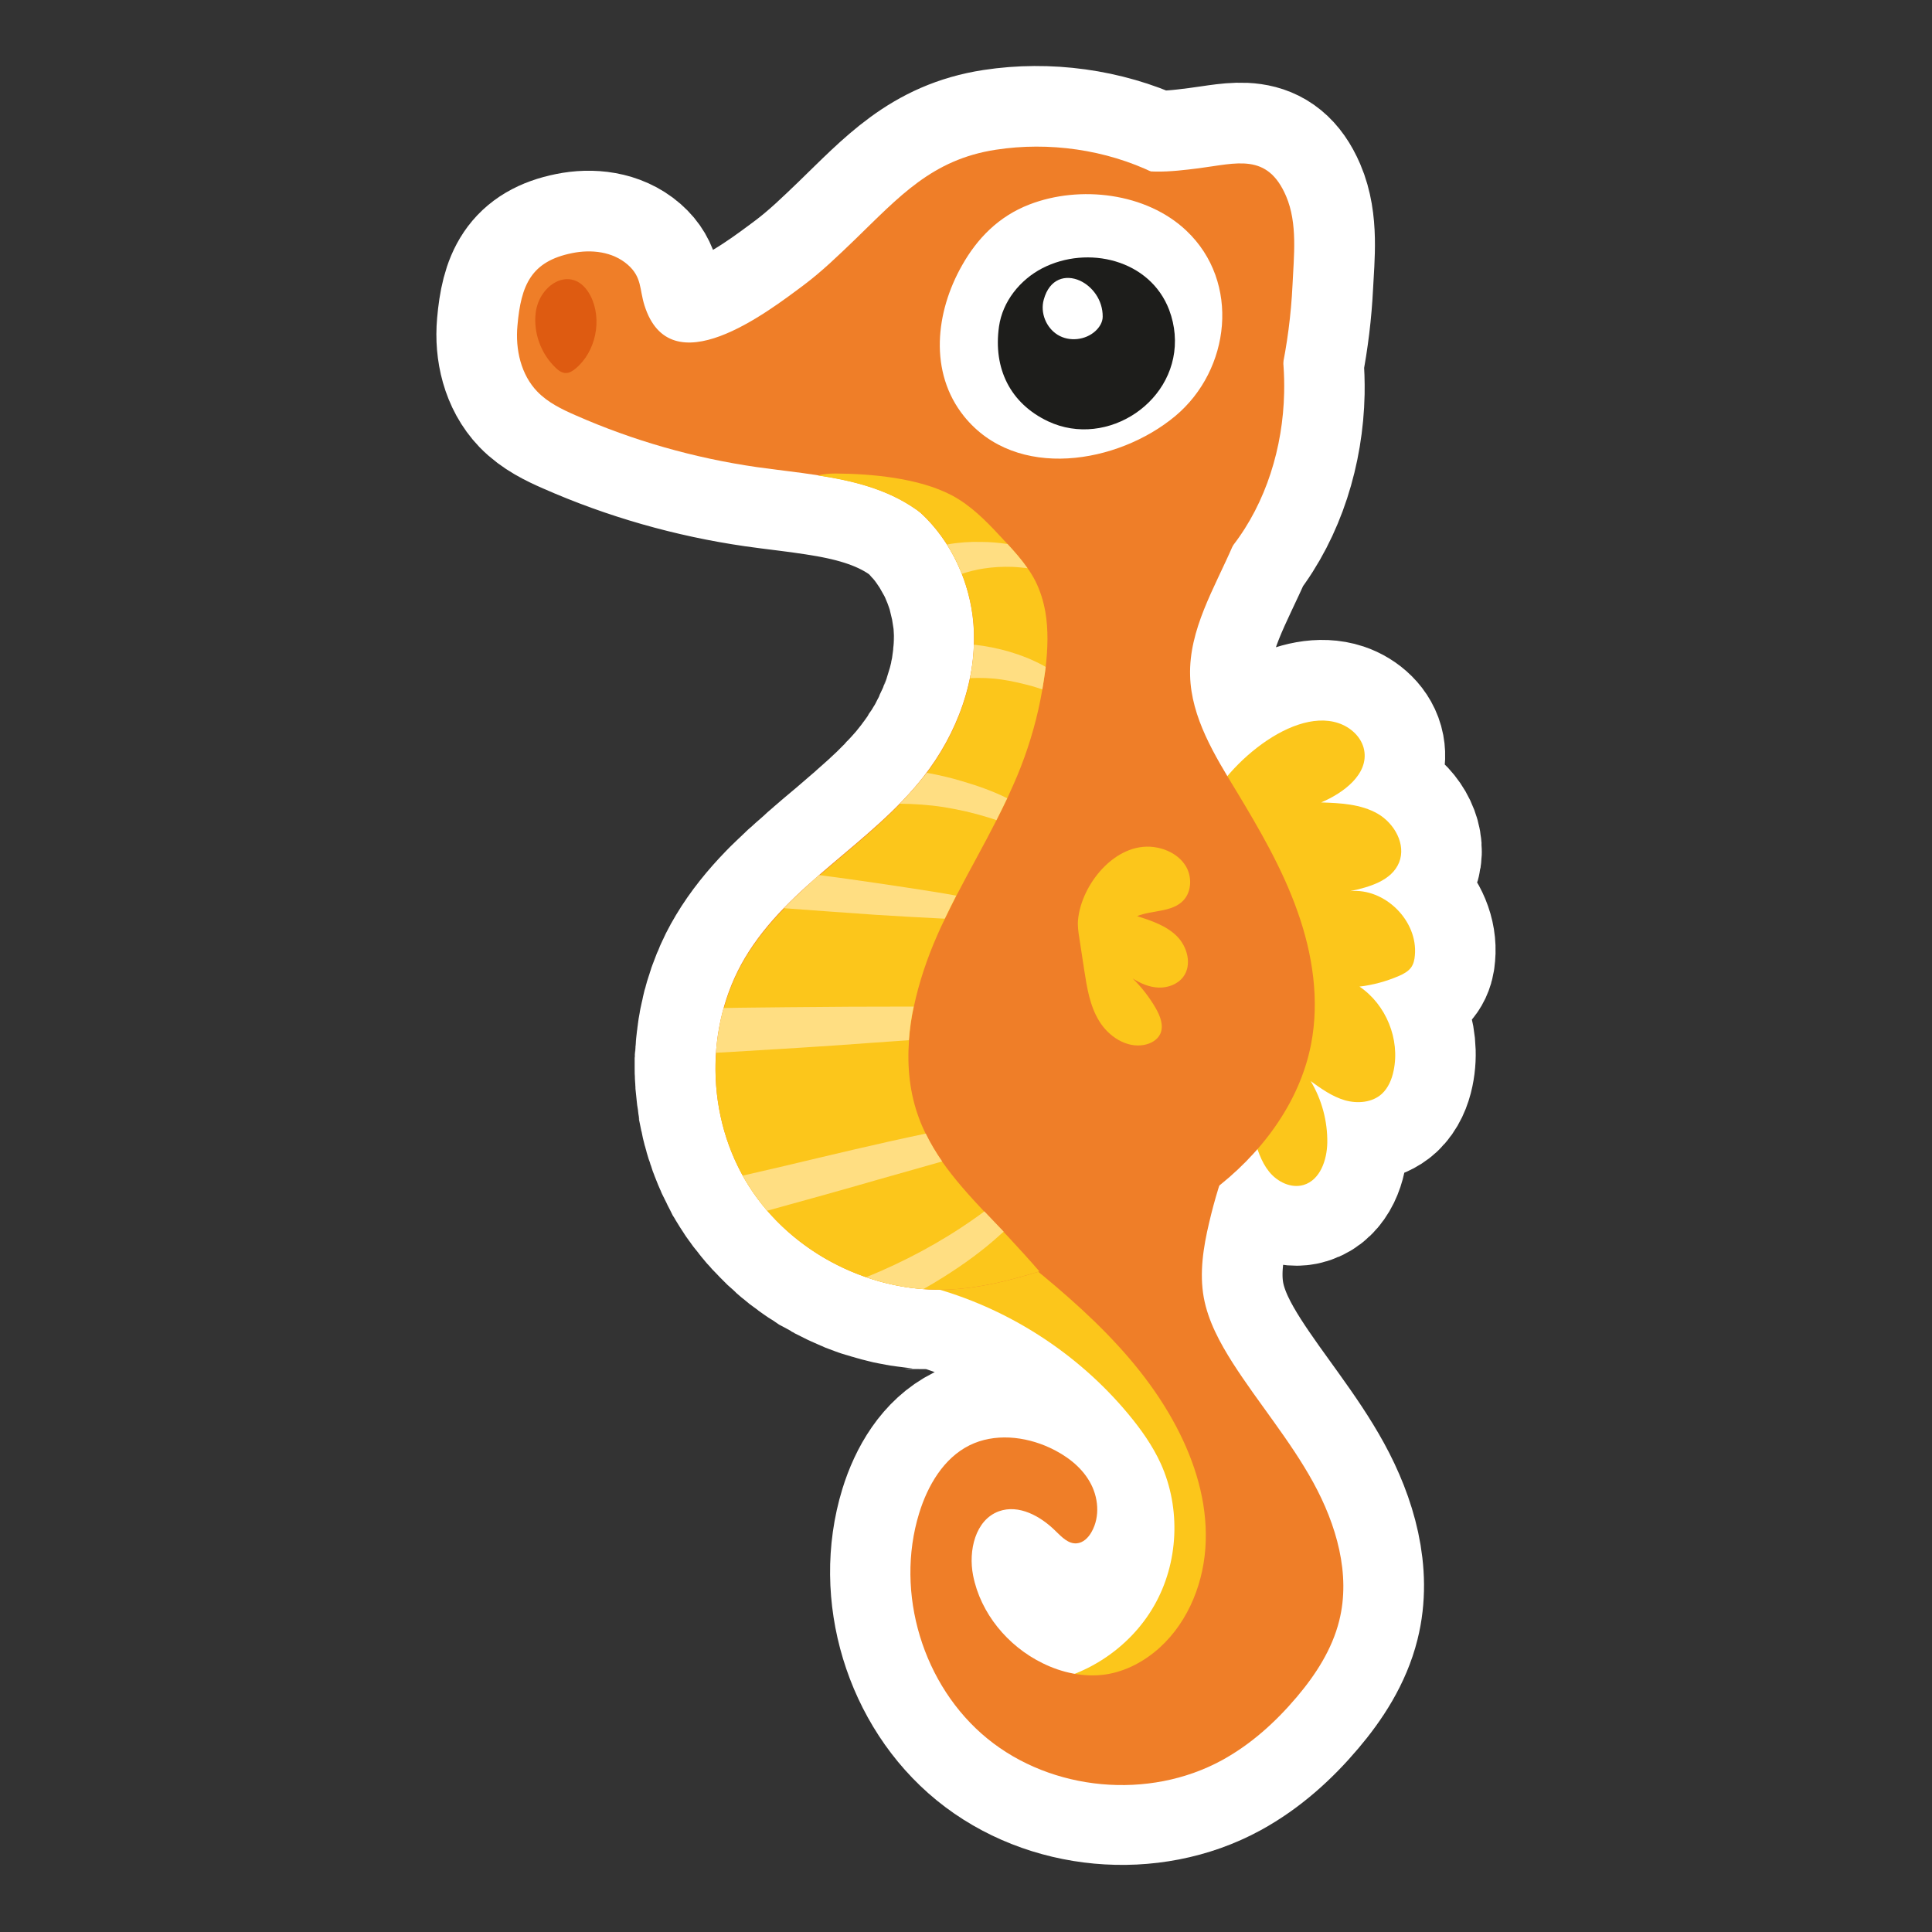 <?xml version="1.0" encoding="utf-8"?>
<!-- Generator: Adobe Illustrator 21.1.0, SVG Export Plug-In . SVG Version: 6.00 Build 0)  -->
<svg version="1.1" xmlns="http://www.w3.org/2000/svg" xmlns:xlink="http://www.w3.org/1999/xlink" x="0px" y="0px"
	 viewBox="0 0 1200 1200" style="enable-background:new 0 0 1200 1200;" xml:space="preserve">
<rect x="0" y="0" width="1200" height="1200" fill="#333333" stroke="none"/>
<style type="text/css">
	.st0{fill:#FCC61B;stroke:#FFFFFF;stroke-width:100;stroke-miterlimit:10;}
	.st1{fill:#EF7E28;}
	.st2{fill:#FCC61B;}
	.st3{fill:#FFFFFF;}
	.st4{fill:#1D1D1B;}
	.st5{fill:#FFDE82;}
	.st6{fill:#DE5B11;}
</style>
<g id="Слой_2">
	<path class="st0" d="M838.6,553.4c12-2.5,25.8-6.5,30.4-17.8c4.6-11.1-2.8-24.3-13.3-30.3c-10.4-6-23-6.6-35.1-7
		c14-5.9,29.5-17.6,26.7-32.5c-1.5-8-8.4-14.2-16.1-16.8c-21.6-7.1-50.6,11.5-68.9,32.9c-11.6-19.4-22.4-39.9-23-62.3
		c-0.8-28.7,15.1-54.4,26.6-80.9c20.5-26.5,31-60.9,31.7-94.8c0.1-6.1-0.1-12.3-0.6-18.4c3.1-16,5.1-32.3,5.9-48.6
		c0.9-17.9,3.3-38.3-4-55.3c-11.6-27-30.8-20.2-54.2-17.3c-10,1.3-20.4,2.5-30.5,1.9c-29.5-13.6-63.8-18.2-95.8-13.3
		c-39.7,6.1-60,29.2-87.8,56.1c-10.1,9.7-20.2,19.5-31.4,27.9c-22.9,17.1-83,63.4-99,12.7c-3.2-10.1-1.5-17.5-10.4-25.3
		c-9.4-8.2-22.7-9.6-34.5-7.2c-25.5,5.1-31.8,19.8-34,45c-1.3,14.6,2.3,30.3,12.5,40.9c6.5,6.7,15.1,10.9,23.6,14.6
		c35.8,15.8,73.8,26.6,112.5,32.2c12.6,1.8,25.4,3.1,38.1,5.1c21.7,3.3,42.8,8.5,60.6,20.9c1.2,0.8,2.3,1.6,3.4,2.5
		c0.7,0.6,1.4,1.3,2.1,2c0.2,0.2,0.4,0.4,0.7,0.7c0.5,0.5,0.9,0.9,1.4,1.4c0.2,0.2,0.5,0.5,0.7,0.7c0.5,0.6,1,1.1,1.5,1.7
		c0.1,0.1,0.3,0.3,0.4,0.4c0.6,0.7,1.2,1.4,1.8,2.1c0.2,0.2,0.3,0.4,0.5,0.6c0.5,0.6,0.9,1.1,1.4,1.7c0.2,0.2,0.3,0.4,0.5,0.6
		c0.6,0.7,1.1,1.5,1.6,2.2c0,0,0,0.1,0.1,0.1c1.2,1.7,2.4,3.5,3.6,5.3c0.9,1.4,1.7,2.8,2.6,4.3c0,0.1,0.1,0.1,0.1,0.2
		c0.8,1.4,1.5,2.8,2.3,4.2c0.1,0.1,0.1,0.2,0.2,0.3c0.7,1.4,1.4,2.9,2.1,4.3c0,0.1,0.1,0.2,0.1,0.2c0.7,1.5,1.3,3,1.9,4.6
		c0,0,0,0,0,0.1c0.5,1.2,0.9,2.4,1.3,3.5c0.1,0.1,0.1,0.3,0.2,0.4c0.4,1.2,0.8,2.4,1.2,3.6c0,0,0,0.1,0,0.1c0.4,1.2,0.7,2.3,1,3.5
		c0,0.1,0.1,0.3,0.1,0.4c0.3,1.2,0.6,2.3,0.9,3.5c0,0.2,0.1,0.4,0.1,0.6c0.3,1.2,0.5,2.4,0.8,3.6c0,0,0,0.1,0,0.1
		c0.2,1.2,0.4,2.3,0.6,3.5c0,0.2,0.1,0.4,0.1,0.6c0.2,1.2,0.3,2.3,0.5,3.5c0,0.2,0.1,0.5,0.1,0.7c0.1,1.2,0.3,2.4,0.4,3.6
		c0.2,3.2,0.4,6.4,0.3,9.6c0,2.1-0.1,4.2-0.2,6.2c0,0.1,0,0.2,0,0.3c-0.1,0.9-0.1,1.8-0.2,2.6c0,0.2,0,0.5-0.1,0.7
		c-0.1,0.8-0.1,1.5-0.2,2.3c0,0.3-0.1,0.5-0.1,0.8c-0.1,0.8-0.2,1.6-0.3,2.3c0,0.2-0.1,0.4-0.1,0.7c-0.1,1-0.3,1.9-0.4,2.9
		c0,0.2-0.1,0.4-0.1,0.7c-0.1,0.7-0.2,1.4-0.4,2.1c-0.1,0.5-0.2,1-0.3,1.5c-0.1,0.4-0.1,0.7-0.2,1.1c-0.2,1.2-0.5,2.4-0.8,3.6
		c0,0,0,0.1,0,0.1c-0.3,1.3-0.6,2.5-1,3.8c0,0.1-0.1,0.3-0.1,0.4c-0.3,1.1-0.6,2.1-0.9,3.2c-0.1,0.3-0.2,0.6-0.3,0.9
		c-0.3,0.9-0.6,1.8-0.9,2.8c-0.1,0.3-0.2,0.6-0.3,0.9c-0.4,1.2-0.8,2.3-1.2,3.5c0,0,0,0,0,0c-0.4,1.2-0.9,2.4-1.3,3.5
		c-0.1,0.3-0.2,0.6-0.4,0.9c-0.3,0.9-0.7,1.7-1.1,2.5c-0.2,0.4-0.3,0.7-0.5,1.1c-0.4,0.8-0.7,1.7-1.1,2.5c-0.1,0.3-0.3,0.6-0.4,1
		c-0.5,1.1-1,2.2-1.6,3.3c-0.1,0.2-0.2,0.4-0.3,0.6c-0.5,0.9-0.9,1.8-1.4,2.7c-0.2,0.4-0.4,0.8-0.6,1.2c-0.4,0.7-0.8,1.4-1.2,2.2
		c-0.2,0.4-0.5,0.8-0.7,1.2c-0.4,0.7-0.9,1.5-1.3,2.2c-0.2,0.3-0.4,0.7-0.6,1c-0.6,1-1.2,2-1.9,3c-0.2,0.4-0.5,0.8-0.7,1.1
		c-0.4,0.7-0.8,1.3-1.3,2c-0.3,0.5-0.6,0.9-0.9,1.3c-0.4,0.6-0.8,1.1-1.2,1.7c-0.3,0.5-0.6,0.9-1,1.4c-0.4,0.6-0.9,1.2-1.3,1.8
		c-0.9,1.2-1.8,2.5-2.8,3.7c-1.1,1.4-2.2,2.8-3.3,4.1c-0.4,0.4-0.7,0.8-1.1,1.3c-0.8,0.9-1.6,1.8-2.4,2.7c-0.4,0.5-0.9,1-1.3,1.4
		c-0.8,0.8-1.5,1.7-2.3,2.5c-0.4,0.5-0.9,0.9-1.3,1.4c-0.8,0.9-1.6,1.7-2.4,2.5c-0.3,0.3-0.7,0.7-1,1c-1.8,1.8-3.5,3.5-5.3,5.3
		c-0.2,0.2-0.4,0.4-0.6,0.5c-1.7,1.6-3.4,3.2-5.2,4.8c-0.3,0.2-0.5,0.5-0.8,0.7c-1.8,1.6-3.6,3.2-5.4,4.8c-0.4,0.4-0.9,0.8-1.3,1.2
		c-1.7,1.5-3.5,3.1-5.3,4.6c-0.4,0.4-0.8,0.7-1.3,1.1c-1.6,1.4-3.3,2.8-4.9,4.2c-0.3,0.2-0.6,0.5-0.8,0.7c-2.3,1.9-4.6,3.9-6.9,5.8
		c-1.3,1.1-2.6,2.2-3.9,3.3c-1,0.8-2,1.7-2.9,2.5c-1.1,0.9-2.1,1.8-3.2,2.8c-0.6,0.5-1.2,1-1.8,1.6c-0.4,0.4-0.8,0.7-1.2,1.1
		c-1.2,1-2.3,2.1-3.5,3.1c-0.6,0.5-1.2,1.1-1.8,1.6c-1.3,1.2-2.6,2.4-3.9,3.5c-0.3,0.3-0.6,0.6-1,0.9c-1.5,1.4-3.1,2.9-4.6,4.4
		c-0.5,0.4-0.9,0.9-1.4,1.3c-1.5,1.4-2.9,2.9-4.3,4.3c-0.1,0.1-0.2,0.2-0.3,0.3c-9.1,9.4-17.4,19.5-24.2,30.9
		c-0.8,1.3-1.5,2.5-2.2,3.8c-0.3,0.5-0.6,1.1-0.9,1.7c-0.4,0.7-0.8,1.5-1.2,2.3c-0.3,0.6-0.6,1.2-0.9,1.9c-0.3,0.7-0.7,1.4-1,2.1
		c-0.3,0.6-0.6,1.3-0.8,1.9c-0.3,0.7-0.6,1.5-0.9,2.2c-0.3,0.6-0.5,1.3-0.8,1.9c-0.3,0.8-0.6,1.5-0.9,2.3c-0.2,0.6-0.5,1.2-0.7,1.8
		c-0.3,0.8-0.6,1.6-0.8,2.4c-0.2,0.6-0.4,1.2-0.6,1.8c-0.3,0.8-0.5,1.7-0.8,2.5c-0.2,0.6-0.4,1.2-0.5,1.8c-0.1,0.3-0.2,0.5-0.2,0.7
		c-0.2,0.8-0.4,1.6-0.7,2.5c-0.1,0.3-0.1,0.5-0.2,0.8c-0.3,1.3-0.7,2.7-0.9,4c-0.1,0.4-0.2,0.9-0.3,1.3c-0.2,0.9-0.4,1.9-0.6,2.8
		c-0.1,0.5-0.2,1.1-0.3,1.6c-0.2,0.9-0.3,1.8-0.4,2.7c-0.1,0.5-0.2,1-0.2,1.5c-0.2,1.3-0.4,2.6-0.5,3.9c-0.1,0.5-0.1,1-0.2,1.5
		c-0.1,0.9-0.2,1.8-0.3,2.7c-0.1,0.6-0.1,1.1-0.1,1.7c0,0.4-0.1,0.7-0.1,1.1v0c0,0.3,0,0.7-0.1,1c-0.1,1-0.1,2-0.2,3
		c0,0.6,0,1.2-0.1,1.8c0,1,0,2,0,3c0,0.6,0,1.2,0,1.9c0,1,0,2,0.1,2.9c0,0.6,0,1.3,0.1,1.9c0,1,0.1,1.9,0.2,2.9
		c0,0.6,0.1,1.3,0.1,1.9c0.1,1,0.2,2,0.3,2.9c0.1,0.6,0.1,1.2,0.2,1.9c0.1,1,0.2,2,0.4,3c0.1,0.6,0.1,1.2,0.2,1.8
		c0.2,1.1,0.3,2.2,0.5,3.2c0.1,0.5,0.2,1,0.2,1.5c0.3,1.4,0.5,2.8,0.8,4.2c0,0.2,0.1,0.3,0.1,0.5c0.3,1.6,0.7,3.1,1.1,4.7
		c0.1,0.3,0.2,0.7,0.3,1c0.3,1.2,0.6,2.4,1,3.6c0.1,0.5,0.3,1,0.4,1.5c0.3,1,0.6,2.1,1,3.1c0.2,0.5,0.4,1,0.5,1.6c0.3,1,0.7,2,1.1,3
		c0.2,0.5,0.4,1,0.6,1.6c0.4,1,0.8,2,1.2,3c0.2,0.5,0.4,1,0.6,1.5c0.4,1,0.9,2,1.3,3c0.2,0.5,0.4,0.9,0.7,1.4c0.5,1,1,2,1.5,3
		c0.2,0.4,0.4,0.9,0.6,1.3c0.5,1,1.1,2.1,1.6,3.1c0.1,0.2,0.2,0.4,0.3,0.6c0.2,0.3,0.3,0.6,0.5,0.9c0.3,0.5,0.6,1.1,0.9,1.6
		c0.7,1.2,1.4,2.3,2.1,3.4c0.8,1.3,1.7,2.7,2.6,4c0.3,0.5,0.7,1,1.1,1.5c0.6,0.8,1.1,1.6,1.7,2.4c0.4,0.5,0.8,1,1.2,1.5
		c0.6,0.8,1.2,1.6,1.8,2.3c0.4,0.5,0.8,1,1.2,1.5c0.6,0.7,1.2,1.5,1.8,2.2c0.1,0.1,0.2,0.3,0.4,0.4c0.3,0.4,0.7,0.8,1.1,1.2
		c0.5,0.6,1.1,1.2,1.6,1.8c0.5,0.5,1,1.1,1.5,1.6c0.6,0.6,1.1,1.2,1.7,1.8c0.5,0.5,1.1,1.1,1.6,1.6c0.6,0.6,1.1,1.1,1.7,1.7
		c0.6,0.5,1.1,1.1,1.7,1.6c0.6,0.5,1.1,1,1.7,1.6c0.6,0.5,1.2,1,1.8,1.6c0.6,0.5,1.1,1,1.7,1.5c0.6,0.5,1.3,1,1.9,1.5
		c0.6,0.5,1.1,0.9,1.7,1.4c0.7,0.5,1.3,1,2,1.5c0.6,0.4,1.1,0.9,1.7,1.3c0.7,0.5,1.4,1,2.1,1.5c0.6,0.4,1.1,0.8,1.7,1.2
		c0.7,0.5,1.4,1,2.2,1.4c0.6,0.4,1.1,0.7,1.7,1.1c0.7,0.5,1.5,0.9,2.2,1.4c0.6,0.3,1.1,0.7,1.7,1c0.8,0.5,1.5,0.9,2.3,1.3
		c0.6,0.3,1.2,0.7,1.7,1c0.8,0.4,1.6,0.8,2.4,1.3c0.6,0.3,1.2,0.6,1.8,0.9c0.8,0.4,1.6,0.8,2.4,1.2c0.6,0.3,1.2,0.6,1.8,0.9
		c0.8,0.4,1.6,0.7,2.4,1.1c0.6,0.3,1.2,0.5,1.9,0.8c0.8,0.3,1.6,0.7,2.4,1c0.6,0.3,1.3,0.5,1.9,0.8c0.8,0.3,1.6,0.6,2.4,0.9
		c0.7,0.2,1.3,0.5,2,0.7c0.3,0.1,0.7,0.3,1,0.4c0.5,0.2,0.9,0.3,1.4,0.4c0.7,0.2,1.3,0.4,2,0.6c0.8,0.3,1.6,0.5,2.4,0.7
		c0.7,0.2,1.3,0.4,2,0.6c0.8,0.2,1.6,0.5,2.5,0.7c0.6,0.2,1.3,0.3,2,0.5c0.8,0.2,1.7,0.4,2.5,0.6c0.6,0.1,1.3,0.3,1.9,0.4
		c0.9,0.2,1.7,0.4,2.6,0.5c0.6,0.1,1.3,0.3,1.9,0.4c0.9,0.2,1.7,0.3,2.6,0.4c0.7,0.1,1.3,0.2,2,0.3c0.8,0.1,1.6,0.2,2.4,0.3
		c0.7,0.1,1.5,0.2,2.2,0.3c0.7,0.1,1.5,0.2,2.2,0.2c0.8,0.1,1.7,0.2,2.5,0.2c0.2,0,0.4,0,0.6,0.1h0c0.5,0,1,0.1,1.5,0.1
		c0.8,0,1.5,0.1,2.3,0.1c0.8,0,1.7,0.1,2.5,0.1c0.6,0,1.2,0,1.8,0.1c0.7,0,1.4,0,2.1,0c45.5,13.5,86.8,40.8,117.1,77.3
		c7.8,9.4,14.9,19.4,20,30.5c12.7,27.9,11.2,61.9-4.1,88.5c-10.9,19.1-28.7,34.1-49.2,42.2c-6.9-1.2-13.7-3.5-20-6.6
		c-21.6-10.6-38.5-31-43.1-54.5c-3-15.3,1.3-34.4,16-39.8c12.4-4.5,26,3,35.4,12.4c3.7,3.6,7.8,7.9,12.9,7.5
		c4.1-0.3,7.3-3.5,9.3-7.1c5.4-9.5,4.3-21.9-1.3-31.4c-5.5-9.5-14.8-16.3-24.7-20.9c-15.6-7.2-34.4-9.1-49.8-1.5
		c-16.1,8-26,25-31.3,42.2c-15.2,49.5,2.3,107.3,42.4,140c40.1,32.7,100.3,38.2,145.7,13.4c17.9-9.8,33.2-23.6,46.4-39.2
		c11.8-13.9,22-29.7,26.4-47.4c7.3-28.9-1.8-59.8-16.1-85.9c-14.4-26.2-33.9-49.1-50-74.2c-8-12.6-15.3-26-18-40.6
		c-2.8-15.4-0.3-31.3,3.3-46.5c1.8-7.8,4-15.5,6.3-23.1c8.5-6.8,16.5-14.3,23.7-22.5c1.7,4.9,3.9,9.7,7.2,13.8
		c5.1,6.3,13.6,10.6,21.4,8.2c10.3-3.1,14.5-15.5,14.7-26.2c0.3-13.4-3.3-26.9-10.3-38.3c6.6,4.8,13.4,9.6,21.2,11.9
		c7.8,2.3,17,1.5,23-4c4-3.7,6.2-9.1,7.3-14.4c4.1-19.5-4.7-41.1-21.2-52.2c8.5-1,16.9-3.3,24.7-6.7c2.8-1.2,5.6-2.6,7.3-5.1
		c1.6-2.2,2.2-4.9,2.4-7.6C880.8,571.8,860,551.3,838.6,553.4z"/>
</g>
<g id="Слой_2__x28_копия_x29_">
	<g>
		<path class="st1" d="M693,101.6c15.9,7.2,34.3,5.1,51.6,2.9c23.4-3,42.6-9.8,54.2,17.3c7.3,17,4.8,37.4,4,55.3
			c-1.8,37-9.6,73.7-23.4,108.1L693,101.6z"/>
		<g>
			<path class="st2" d="M577.1,799.2c48.1,12.8,92,40.9,123.8,79.2c7.8,9.4,14.9,19.4,20,30.5c12.7,27.9,11.2,61.9-4.1,88.5
				c-15.2,26.6-43.7,45.2-74.2,48.4c19.6,14.1,44.9,20,68.7,15.8c23.8-4.2,45.6-18.3,59.2-38.3c17.3-25.5,20.5-58.5,14.4-88.7
				c-6-30.2-20.5-57.9-36.2-84.4c-21.2-35.5-47.7-71.3-86.6-85.3c-8.6-3.1-20.2-4.1-25.3,3.5L577.1,799.2z"/>
			<path class="st2" d="M831.2,449.1c7.7,2.5,14.6,8.8,16.1,16.8c2.8,14.9-12.7,26.6-26.7,32.5c12,0.4,24.6,1,35.1,7
				c10.4,6,17.8,19.1,13.3,30.3c-4.6,11.3-18.4,15.3-30.4,17.8c21.5-2.1,42.2,18.4,40.2,39.9c-0.2,2.7-0.8,5.4-2.4,7.6
				c-1.8,2.4-4.6,3.9-7.3,5.1c-7.9,3.4-16.2,5.7-24.7,6.7c16.5,11.1,25.3,32.7,21.2,52.2c-1.1,5.4-3.3,10.7-7.3,14.4
				c-6,5.5-15.2,6.2-23,4c-7.8-2.3-14.6-7.1-21.2-11.9c6.9,11.5,10.5,24.9,10.3,38.3c-0.2,10.7-4.4,23.1-14.7,26.2
				c-7.8,2.3-16.3-1.9-21.4-8.2c-5.1-6.3-7.5-14.3-9.8-22.1c-6.7-22.5-13.3-44.9-20-67.4c-11.8-39.7-25-88.6-11.8-129.9
				C755.5,480.1,800.7,439,831.2,449.1z"/>
			<path class="st1" d="M333.8,243.3c6.5,6.7,15.1,10.9,23.6,14.6c35.8,15.8,73.8,26.6,112.5,32.2c12.6,1.8,25.4,3.1,38.1,5.1
				c21.7,3.3,42.8,8.5,60.6,20.9c1.2,0.8,2.3,1.6,3.4,2.5c19,14.5,32.4,35.7,52.1,49.4c7.8,5.4,16.3,9.3,25.3,11.9
				c32.2,9.3,69.7,0.9,96.3-20.5c7.6-6.1,14.3-13,20.2-20.7c20.5-26.5,31-60.9,31.7-94.8c0.5-22.7-3.1-45.6-12.2-66.4
				c-13.4-30.6-38.5-55.5-68.5-70c-30-14.6-65.4-19.6-98.4-14.5c-39.7,6.1-60,29.2-87.8,56.1c-10.1,9.7-20.2,19.5-31.4,27.9
				c-22.9,17.1-83,63.4-99,12.7c-3.2-10.1-1.5-17.5-10.4-25.3c-9.4-8.2-22.7-9.6-34.5-7.2c-25.5,5.1-31.8,19.8-34,45
				C320,217.1,323.6,232.8,333.8,243.3z"/>
			<g>
				<path class="st3" d="M597.5,164.9c9.4-16.7,22.7-30.5,41.9-37.9c31.3-12.1,72.6-7.3,97.5,16.3c33.7,31.9,27.4,86.4-6.9,115.1
					c-35.6,29.7-98.8,40.4-131.2,0.2C576.8,231.2,581.1,193.8,597.5,164.9z"/>
				<path class="st4" d="M729.6,207.5c3.4,41.4-41.8,71.5-78.6,54.2c-23.5-11.1-34.2-32.8-30.5-58.9c2.2-15.5,13-29,26.9-36.2
					c28.2-14.5,66.9-5.4,78.8,25.9C728.1,197.6,729.2,202.6,729.6,207.5z"/>
				<path class="st3" d="M670.7,174.3c7.7,3.5,14.3,12,14.2,22.4c0,3.4-2,6.6-4.5,8.9c-6.2,5.7-16.2,6.8-23.4,2.4
					c-7.2-4.4-11-13.7-8.7-21.9C651.9,172.9,662,170.4,670.7,174.3z"/>
			</g>
			<path class="st1" d="M464.8,736.1c26.3,41.9,76.4,67.4,125.8,64.8c18.8-1,37.1-5.7,55.1-11.2c1.7-0.5,3.4-1.1,5.2-1.6
				c35.9-11.4,71.5-25.4,101.6-48c30.1-22.5,54.6-54.5,61.8-91.4c5.4-27.5,1-56.2-8.4-82.6c-9.3-26.4-23.5-50.8-38-74.8
				c-13.5-22.2-28-45.6-28.7-71.6c-0.8-28.7,15.1-54.4,26.6-80.9c1-2.3,2-4.7,2.9-7.1l-173-21.5l-43.5-5.4
				c7.2,3.7,13.8,8.4,19.7,13.8c18.9,17.5,30.7,43,32.7,68.9c2.7,34-10.1,68.2-31.1,95c-32.6,41.6-83.8,67-110.8,112.4
				C437.4,637.5,438.5,694.2,464.8,736.1z"/>
			<path class="st1" d="M615.4,766.4c44,34.5,89.3,70.5,115.3,119.9c11.5,21.8,19,46.2,18.2,70.9c-0.7,24.6-10.3,49.5-28.5,66.1
				c-9.4,8.5-21,14.8-33.5,16.7c-13.4,2-27.3-1-39.4-7c-21.6-10.6-38.5-31-43.1-54.5c-3-15.3,1.3-34.4,16-39.8
				c12.4-4.5,26,3,35.4,12.4c3.7,3.6,7.8,7.9,12.9,7.5c4.1-0.3,7.3-3.5,9.3-7.1c5.4-9.5,4.3-21.9-1.3-31.4
				c-5.5-9.5-14.8-16.3-24.7-20.9c-15.6-7.2-34.4-9.1-49.8-1.5c-16.1,8-26,25-31.3,42.2c-15.2,49.5,2.3,107.3,42.4,140
				c40.1,32.7,100.3,38.2,145.7,13.4c17.9-9.8,33.2-23.6,46.4-39.2c11.8-13.9,22-29.7,26.4-47.4c7.3-28.9-1.8-59.8-16.1-85.9
				c-14.4-26.2-33.9-49.1-50-74.2c-8-12.6-15.3-26-18-40.6c-2.8-15.4-0.3-31.3,3.3-46.5c3.3-14.2,7.6-28.2,12.8-41.8
				c3.5-9.1,7.5-18.6,6.3-28.4L615.4,766.4z"/>
			<path class="st2" d="M461.3,730.2c1.1,2,2.3,4,3.5,5.9c3.5,5.6,7.4,10.9,11.7,15.9c16.3,18.9,37.8,33.2,61.4,41.3
				c11.5,4,23.4,6.5,35.5,7.4h0c5.7,0.4,11.4,0.5,17.1,0.2c18.8-1,37.1-5.7,55.1-11.2c-6.2-7.2-12.7-14.3-19.2-21.3
				c-1.1-1.1-2.1-2.3-3.2-3.4c-4-4.2-8-8.4-12-12.6c-9.3-9.9-18.4-20-26.1-31c-3.8-5.5-7.3-11.3-10.2-17.3c-1.5-3.1-2.9-6.3-4.1-9.6
				c-5.8-15.5-7.4-31.9-6.2-48.3c0.5-7,1.5-14,3-20.9c3.2-15.2,8.3-30.2,14.5-44.3c1.5-3.5,3.1-6.9,4.8-10.3
				c2.3-4.8,4.7-9.6,7.1-14.3c8.1-15.7,16.9-31.1,24.9-46.9c2.3-4.5,4.5-9,6.7-13.6c3-6.5,5.9-13,8.5-19.7
				c6-15.5,10.5-31.5,13.3-47.9c0.6-3.6,1.2-7.3,1.7-10.9c0.1-1,0.3-2.1,0.4-3.1c1.3-11.4,1.7-23.1-0.2-34.2
				c-1.2-6.7-3.2-13.3-6.3-19.4c-1.4-2.7-3-5.3-4.7-7.7c-3.7-5.3-8-10.2-12.4-15c-0.6-0.7-1.2-1.3-1.9-2
				c-8.6-9.3-17.4-18.8-28.1-25.6c-1.6-1-3.1-1.9-4.8-2.8c-20.5-10.7-49.3-13.3-72.1-13.5c-4.2,0-7.8,0.4-11,1.2
				c21.7,3.3,42.8,8.5,60.6,20.9c1.2,0.8,2.3,1.6,3.4,2.5c6.2,5.7,11.6,12.3,16.2,19.5c3.6,5.7,6.7,11.8,9.2,18.2
				c3.9,10,6.4,20.6,7.3,31.3c0.3,4.3,0.4,8.6,0.3,12.9c-0.2,7-1.1,13.9-2.5,20.7c-4.3,21.2-13.9,41.4-26.9,58.8
				c-0.7,0.9-1.3,1.8-2,2.6c-4.6,5.8-9.5,11.3-14.6,16.6c-15.5,15.9-33.2,29.8-50,44.4c-7.6,6.6-15,13.4-22,20.6
				c-9.1,9.4-17.4,19.5-24.2,30.9c-5.8,9.7-10.2,20.2-13.2,31c-2.6,9.1-4.1,18.5-4.8,27.9v0C442.9,680.2,448.5,707.1,461.3,730.2z"
				/>
			<path class="st5" d="M588.2,338.2c3.6,5.7,6.7,11.8,9.2,18.2c4.4-1.4,8.9-2.6,13.7-3.3c5.8-0.9,11.8-1.2,17.7-1
				c3.1,0.1,6.3,0.5,9.4,0.8c-3.7-5.3-8-10.2-12.4-15c-5.4-0.8-10.8-1.3-16.2-1.3C602.6,336.4,595.3,336.9,588.2,338.2z"/>
			<path class="st5" d="M602.5,421.2c6.6-0.3,13.2-0.1,19.8,0.9c6.2,0.9,12.4,2.4,18.5,4c2.2,0.6,4.4,1.4,6.6,2.1
				c0.6-3.6,1.2-7.3,1.7-10.9c0.1-1,0.3-2.1,0.4-3.1c-0.6-0.3-1.2-0.6-1.8-1c-6.6-3.5-13.5-6.3-20.7-8.4c-7.2-2.1-14.7-3.6-22.1-4.4
				C604.7,407.4,603.9,414.4,602.5,421.2z"/>
			<path class="st5" d="M558.9,499.2c9.1,0.1,18.2,0.7,27.2,2.1c9.3,1.5,18.6,3.6,27.6,6.4c1.7,0.5,3.5,1.1,5.2,1.7
				c2.3-4.5,4.5-9,6.7-13.6c-9-4.5-18.8-7.9-28.4-10.7c-7-2.1-14.3-3.8-21.6-5.1c-0.7,0.9-1.3,1.8-2,2.6
				C569,488.4,564.1,493.9,558.9,499.2z"/>
			<path class="st5" d="M486.9,564.1c19,1.4,38,2.8,56.9,4.1c13.6,0.9,27.3,1.6,40.9,2.3c0.7,0,1.4,0.1,2.1,0.1
				c2.3-4.8,4.7-9.6,7.1-14.3c-4.2-0.8-8.4-1.5-12.6-2.2c-24.1-3.8-48.3-7.4-72.6-10.6C501.3,550.2,493.9,556.9,486.9,564.1z"/>
			<path class="st5" d="M444.7,653.9c1.3-0.1,2.7-0.2,4-0.2c31.4-1.9,62.9-3.7,94.2-6.1c7.2-0.5,14.4-1,21.6-1.5
				c0.5-7,1.5-14,3-20.9c-26.2,0-52.3,0.1-78.5,0.4c-13.2,0.2-26.4,0.2-39.6,0.5C447,635.1,445.4,644.5,444.7,653.9z"/>
			<path class="st5" d="M461.3,730.2c1.1,2,2.3,4,3.5,5.9c3.5,5.6,7.4,10.9,11.7,15.9c23.2-6.4,46.4-12.8,69.5-19.5
				c13-3.7,26.1-7.4,39.2-11.1c-3.8-5.5-7.3-11.3-10.2-17.3c-30.2,6.3-60.3,13.6-90.3,20.7C476.9,726.6,469.1,728.4,461.3,730.2z"/>
			<path class="st5" d="M538,793.3c11.5,4,23.4,6.5,35.5,7.4h0c4.2-2.4,8.3-4.8,12.4-7.4c12.6-7.9,24.8-16.7,35.8-26.8
				c0.6-0.5,1.1-1,1.7-1.5c-4-4.2-8-8.4-12-12.6c-2,1.5-4.1,3.1-6.2,4.5C584.2,771.7,561.6,783.7,538,793.3z"/>
		</g>
		<path class="st6" d="M357.4,229c-1.7,1.4-3.7,2.7-5.9,2.7c-2.5,0-4.7-1.6-6.5-3.4c-9-8.6-13.7-21.5-12.3-33.8
			c2.2-19,23.8-30.7,34.1-10.7C374.3,198.5,370,218.7,357.4,229z"/>
		<path class="st2" d="M716.6,526.1c7.8,1,15.5,4.9,19.7,11.5c4.2,6.6,4,16.2-1.4,21.8c-7.1,7.3-19.1,5.8-28.6,9.6
			c8.9,2.9,18.1,5.9,24.7,12.5c6.6,6.6,9.5,17.9,3.9,25.3c-3.5,4.6-9.5,6.8-15.3,6.6c-5.8-0.2-11.3-2.6-16.1-5.7
			c5.6,5.5,10.5,11.8,14.4,18.6c2.8,4.9,5.1,10.9,2.7,16c-1.8,3.7-5.8,5.9-9.9,6.7c-11,2.1-22.1-5.2-27.9-14.7
			c-5.9-9.5-7.7-20.9-9.4-32c-1-6.5-2-13-3-19.6c-0.6-3.8-1.2-7.7-0.8-11.5C671.7,549.3,692.7,523.1,716.6,526.1z"/>
	</g>
</g>
</svg>
